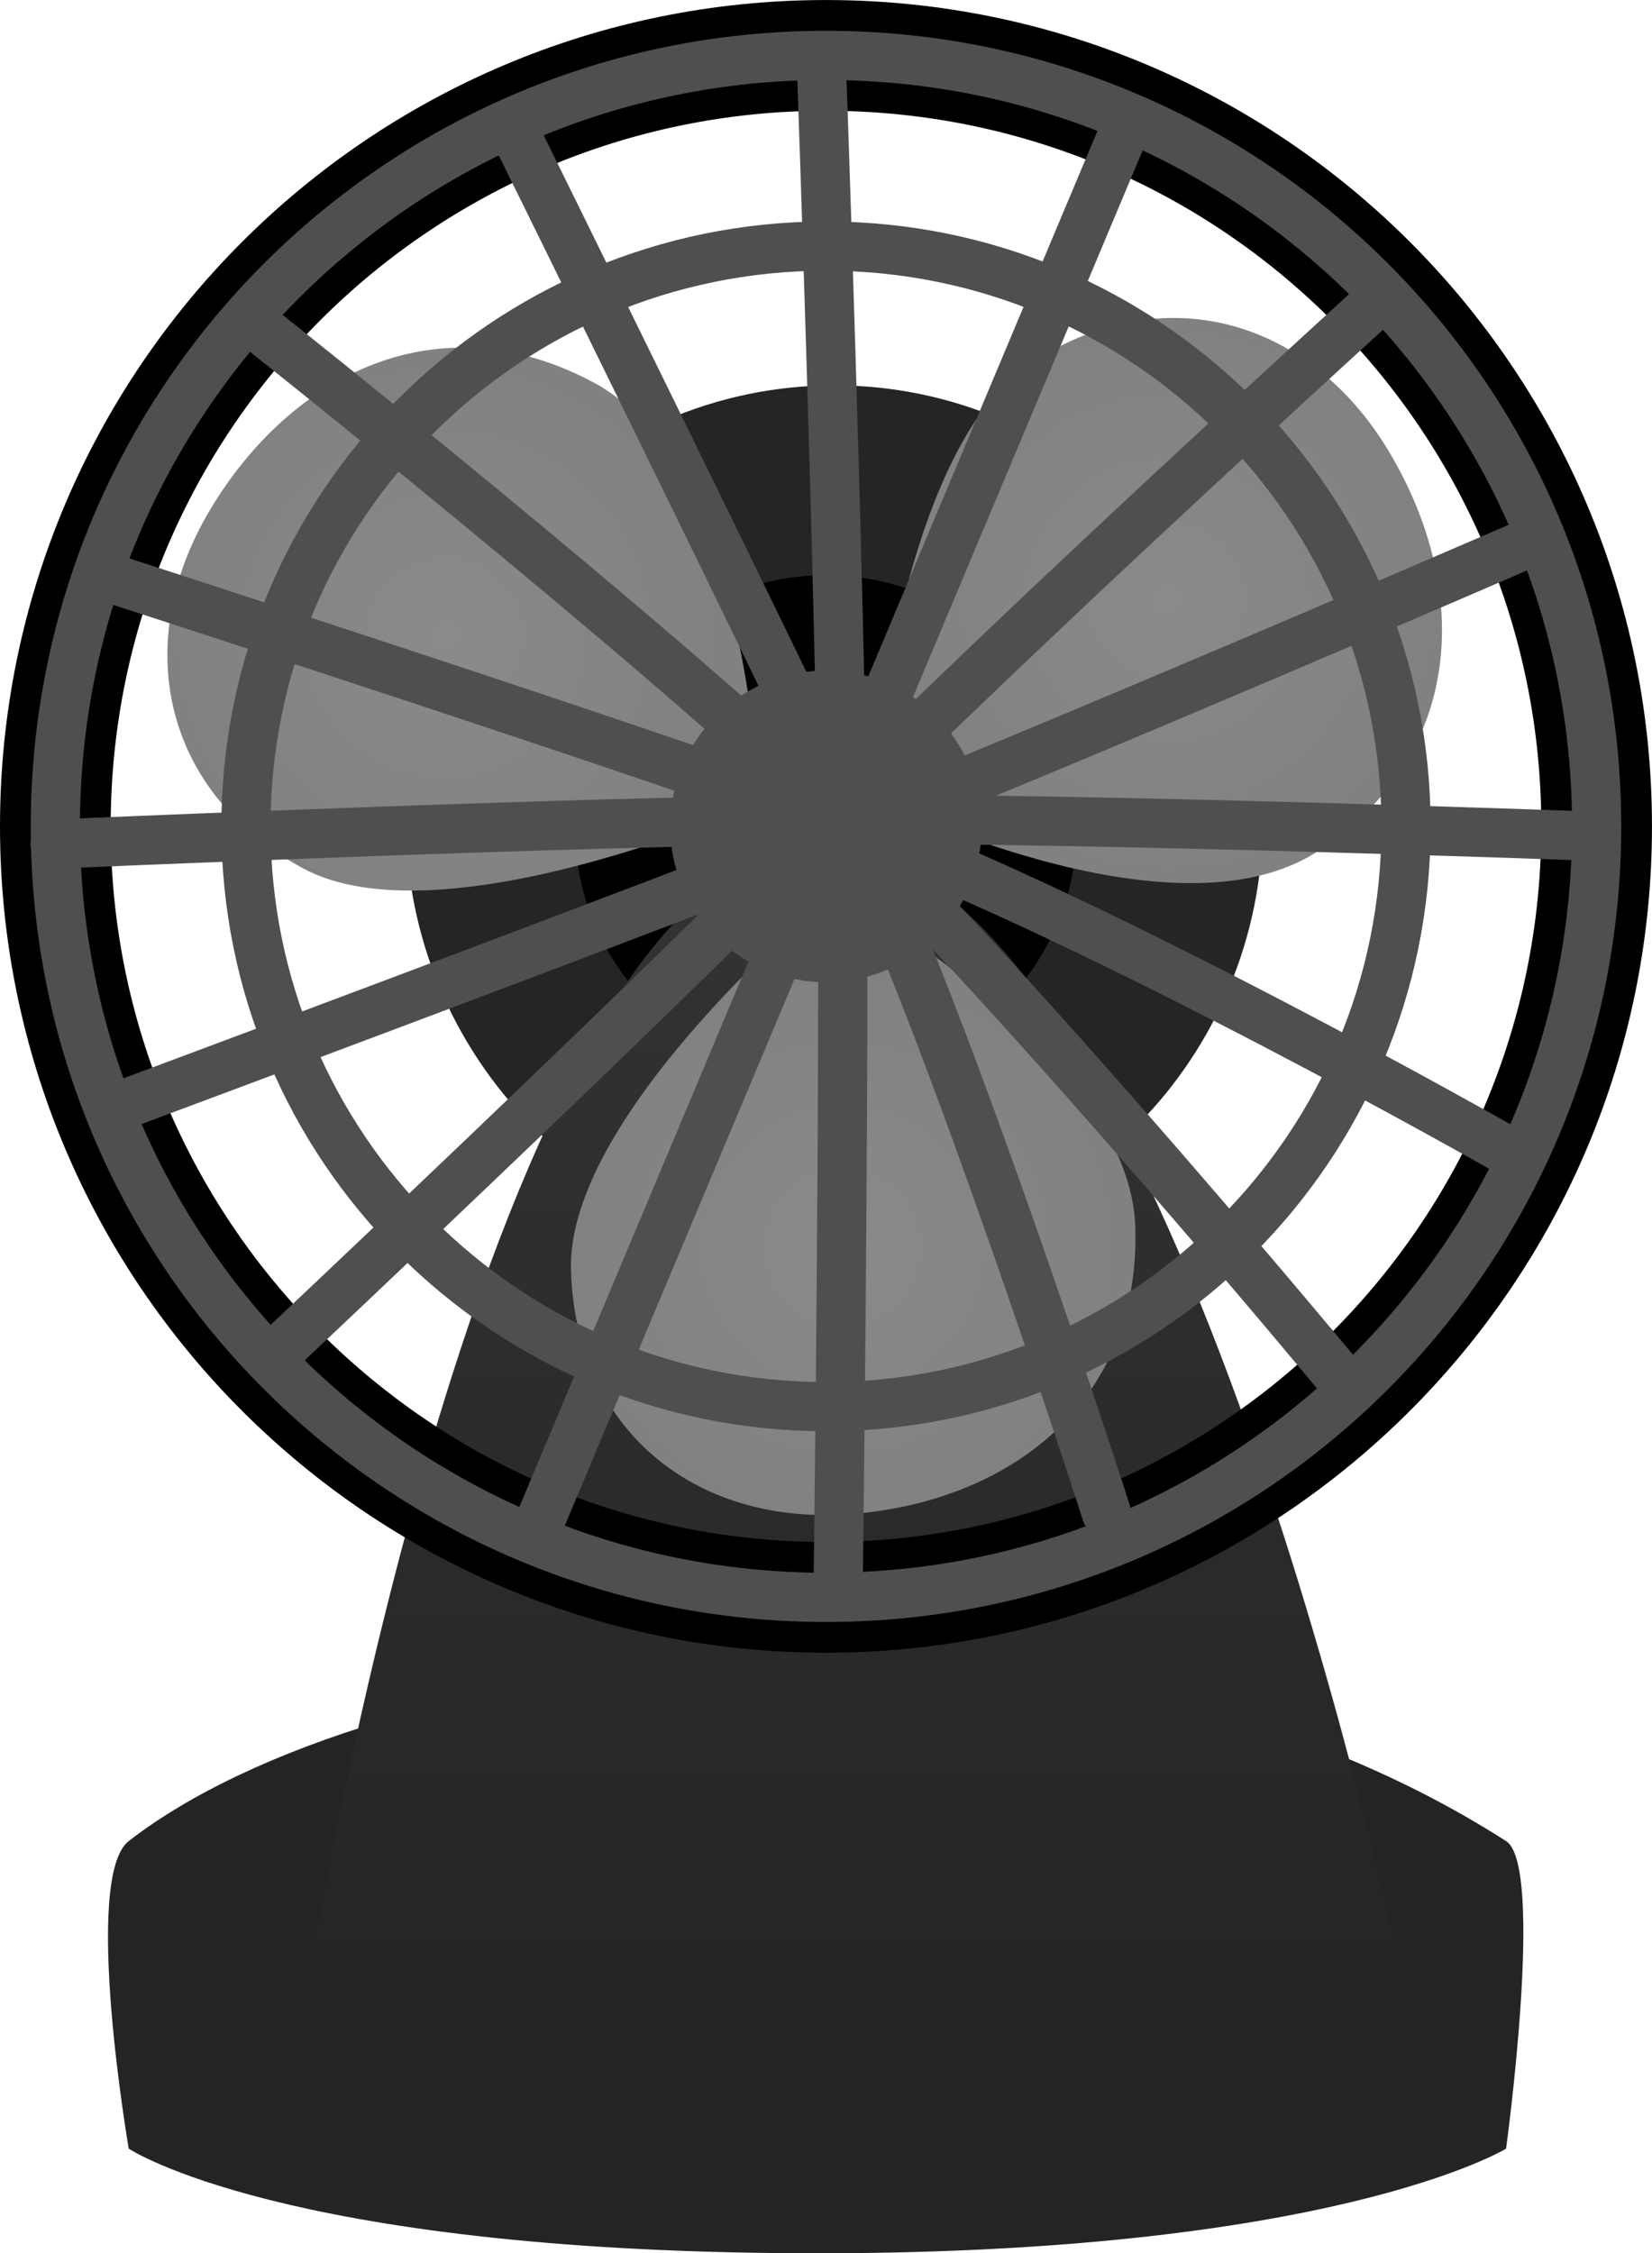 <svg version="1.1" xmlns="http://www.w3.org/2000/svg" xmlns:xlink="http://www.w3.org/1999/xlink" width="67.167" height="91.574" viewBox="0,0,67.167,91.574"><defs><linearGradient x1="321.157" y1="167.463" x2="321.157" y2="216.827" gradientUnits="userSpaceOnUse" id="color-1"><stop offset="0" stop-color="#333333"/><stop offset="1" stop-color="#242424"/></linearGradient><radialGradient cx="333.864" cy="157.453" r="11.458" gradientUnits="userSpaceOnUse" id="color-2"><stop offset="0" stop-color="#8a8a8a"/><stop offset="1" stop-color="#818181"/></radialGradient><radialGradient cx="304.528" cy="158.923" r="11.458" gradientUnits="userSpaceOnUse" id="color-3"><stop offset="0" stop-color="#8a8a8a"/><stop offset="1" stop-color="#818181"/></radialGradient><radialGradient cx="320.681" cy="183.779" r="11.458" gradientUnits="userSpaceOnUse" id="color-4"><stop offset="0" stop-color="#8a8a8a"/><stop offset="1" stop-color="#818181"/></radialGradient></defs><g transform="translate(-286.421,-133.088)"><g data-paper-data="{&quot;isPaintingLayer&quot;:true}" fill-rule="nonzero" stroke-linejoin="miter" stroke-miterlimit="10" stroke-dasharray="" stroke-dashoffset="0" style="mix-blend-mode: normal"><path d="M337.77,166.36c0,9.726 -7.8,17.611 -17.423,17.611c-9.622,0 -17.423,-7.885 -17.423,-17.611c0,-9.726 7.8,-17.611 17.423,-17.611c9.622,0 17.423,7.885 17.423,17.611z" fill="#252525" stroke="none" stroke-width="0" stroke-linecap="butt"/><g stroke-width="0"><path d="M330.208,166.672c0,5.638 -4.57,10.208 -10.208,10.208c-5.638,0 -10.208,-4.57 -10.208,-10.208c0,-5.638 4.57,-10.208 10.208,-10.208c5.638,0 10.208,4.57 10.208,10.208z" fill="#000000" stroke="#000000" stroke-linecap="butt"/><g><path d="M291.655,220.41c0,0 -1.897,-11.025 0,-12.5c9.841,-7.65 37.593,-11.781 56,0c1.58,1.011 0,12.5 0,12.5c0,0 -7.117,4.352 -28.75,4.25c-21.023,-0.099 -27.25,-4.25 -27.25,-4.25z" fill="#242424" stroke="none" stroke-linecap="butt"/><path d="M343.159,212.33c0,0 -4.874,4.26 -22.754,4.485c-21.273,0.267 -21.25,-4.244 -21.25,-4.244c0,0 7.42,-45.781 20.94,-45.101c13.785,0.693 23.064,44.86 23.064,44.86z" fill="url(#color-1)" stroke="#000000" stroke-linecap="round"/></g></g><g data-paper-data="{&quot;index&quot;:null}" stroke="#000000" stroke-width="0" stroke-linecap="round"><path d="M328.275,147.882c5.371,-3.548 11.386,-1.894 14.653,3.616c3.267,5.51 3.095,12.208 -2.886,16.158c-5.982,3.951 -18.235,-2.208 -18.235,-2.208c0,0 1.097,-14.018 6.469,-17.566z" fill="url(#color-2)"/><path d="M298.756,168.385c-5.672,-3.044 -7.072,-9.123 -3.773,-14.613c3.299,-5.491 9.276,-8.519 15.592,-5.129c6.316,3.39 6.712,17.098 6.712,17.098c0,0 -12.859,5.688 -18.531,2.644z" fill="url(#color-3)"/><path d="M320.319,169.318c0,0 12.071,6.509 12.263,13.675c0.192,7.166 -5.197,11.146 -11.584,11.628c-6.388,0.482 -11.19,-3.498 -11.363,-9.933c-0.173,-6.435 10.684,-15.37 10.684,-15.37z" data-paper-data="{&quot;index&quot;:null}" fill="url(#color-4)"/></g><g><path d="M351.337,166.672c0,17.305 -14.028,31.333 -31.333,31.333c-17.305,0 -31.333,-14.028 -31.333,-31.333c0,-17.305 14.028,-31.333 31.333,-31.333c17.305,0 31.333,14.028 31.333,31.333z" fill="none" stroke="#000000" stroke-width="4.5" stroke-linecap="butt"/><path d="M296.55,146.077c0,0 16.932,13.422 24.183,20.45c7.535,7.303 20.126,22.494 20.126,22.494" fill="none" stroke="#4f4f4f" stroke-width="2" stroke-linecap="round"/><path d="M307.409,138.582c0,0 10.933,22.15 13.91,28.542c4.134,8.877 10.09,27.458 10.09,27.458" fill="none" stroke="#4f4f4f" stroke-width="2" stroke-linecap="round"/><path d="M351.337,166.672c0,17.305 -14.028,31.333 -31.333,31.333c-17.305,0 -31.333,-14.028 -31.333,-31.333c0,-17.305 14.028,-31.333 31.333,-31.333c17.305,0 31.333,14.028 31.333,31.333z" fill="none" stroke="#4f4f4f" stroke-width="2" stroke-linecap="butt"/><path d="M319.829,136.028c0,0 0.72,20.277 0.831,30.546c0.111,10.334 -0.165,31.268 -0.165,31.268" fill="none" stroke="#4f4f4f" stroke-width="2" stroke-linecap="round"/><path d="M288.663,167.391c0,0 21.598,-0.946 32,-1.001c10.319,-0.055 30.167,0.668 30.167,0.668" fill="none" stroke="#4f4f4f" stroke-width="2" stroke-linecap="round"/><path d="M297.433,188.296c0,0 15.323,-14.407 22.587,-21.8c7.283,-7.413 22.639,-21.366 22.639,-21.366" fill="none" stroke="#4f4f4f" stroke-width="2" stroke-linecap="round"/><path d="M332.159,138.332l-23.75,56.5" fill="none" stroke="#4f4f4f" stroke-width="2" stroke-linecap="round"/><path d="M290.909,156.582c0,0 22.432,7.256 29.838,10.013c10.644,3.963 26.912,13.237 26.912,13.237" fill="none" stroke="#4f4f4f" stroke-width="2" stroke-linecap="round"/><path d="M348.159,155.332c0,0 -17.428,7.546 -27.951,11.746c-7.018,2.801 -29.049,11.004 -29.049,11.004" fill="none" stroke="#4f4f4f" stroke-width="2" stroke-linecap="round"/><path d="M326.337,166.672c0,3.498 -2.836,6.333 -6.333,6.333c-3.498,0 -6.333,-2.836 -6.333,-6.333c0,-3.498 2.836,-6.333 6.333,-6.333c3.498,0 6.333,2.836 6.333,6.333z" fill="#4f4f4f" stroke="#000000" stroke-width="0" stroke-linecap="butt"/><path d="M343.587,166.672c0,13.025 -10.559,23.583 -23.583,23.583c-13.025,0 -23.583,-10.559 -23.583,-23.583c0,-13.025 10.559,-23.583 23.583,-23.583c13.025,0 23.583,10.559 23.583,23.583z" fill="none" stroke="#4f4f4f" stroke-width="2" stroke-linecap="butt"/></g></g></g></svg>